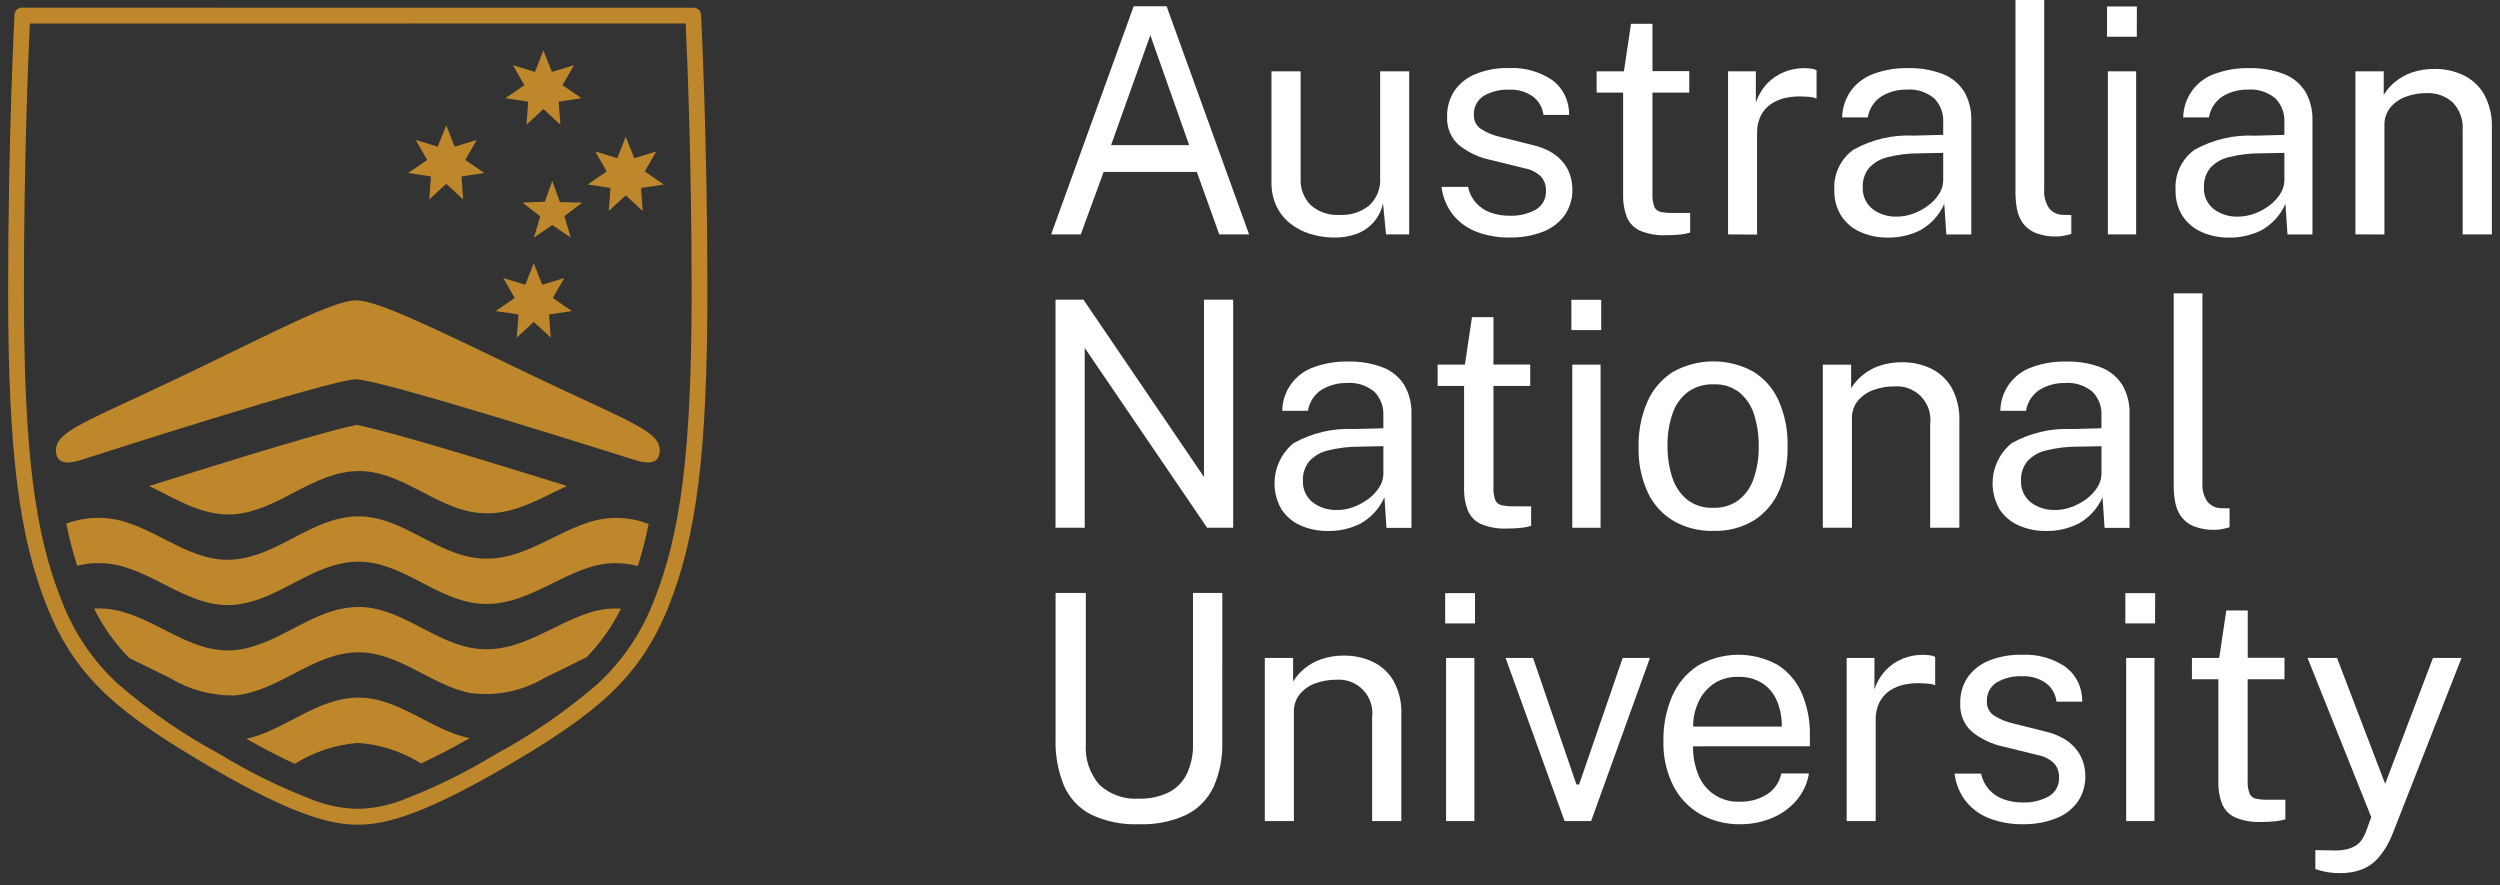 <svg width="161" height="57" viewBox="0 0 161 57" fill="none" xmlns="http://www.w3.org/2000/svg">
<rect x="0" y="0" width="161" height="57" fill="#333333" stroke="none"/>
<g clip-path="url(#clip0_1_435)">
<g clip-path="url(#clip1_1_435)">
<g clip-path="url(#clip2_1_435)">
<path d="M74.081 2.265L76.581 9.345H71.553L74.081 2.265ZM73.009 0.405L67.693 15.096H69.602L71.075 11.073H77.077L78.52 15.096H80.441L75.13 0.405H73.009Z" fill="white"/>
<path d="M85.918 15.3C85.392 15.296 84.87 15.216 84.368 15.061C83.9 14.918 83.464 14.689 83.081 14.385C82.708 14.086 82.407 13.706 82.203 13.273C81.981 12.787 81.871 12.258 81.882 11.724V4.592H83.761V11.531C83.748 11.837 83.798 12.143 83.908 12.429C84.017 12.715 84.183 12.976 84.396 13.197C84.656 13.427 84.96 13.602 85.289 13.713C85.618 13.823 85.966 13.867 86.312 13.84C86.986 13.872 87.649 13.657 88.176 13.235C88.421 13.007 88.611 12.726 88.734 12.414C88.856 12.102 88.906 11.766 88.881 11.432V4.592H90.751V15.097H89.26L89.067 13.085C88.974 13.543 88.762 13.969 88.452 14.319C88.143 14.67 87.747 14.933 87.303 15.082C86.858 15.235 86.388 15.307 85.918 15.296" fill="white"/>
<path d="M97.211 15.3C96.518 15.305 95.829 15.19 95.175 14.96C94.57 14.746 94.033 14.376 93.617 13.888C93.184 13.358 92.912 12.714 92.835 12.034H94.541C94.62 12.417 94.796 12.772 95.053 13.066C95.308 13.345 95.627 13.558 95.983 13.685C96.374 13.827 96.787 13.897 97.203 13.893C97.797 13.92 98.387 13.783 98.909 13.498C99.119 13.373 99.291 13.194 99.405 12.979C99.52 12.764 99.573 12.521 99.559 12.278C99.567 12.108 99.541 11.938 99.483 11.779C99.424 11.619 99.335 11.473 99.219 11.348C98.925 11.08 98.561 10.902 98.169 10.835L95.994 10.299C95.249 10.146 94.551 9.819 93.957 9.344C93.701 9.117 93.499 8.836 93.367 8.52C93.235 8.205 93.176 7.863 93.195 7.522C93.177 6.949 93.33 6.383 93.633 5.897C93.961 5.403 94.427 5.018 94.973 4.789C95.678 4.497 96.436 4.359 97.198 4.383C98.176 4.337 99.143 4.606 99.957 5.151C100.306 5.41 100.588 5.751 100.778 6.142C100.968 6.534 101.061 6.966 101.049 7.402H99.399C99.372 7.169 99.298 6.944 99.182 6.74C99.066 6.537 98.909 6.359 98.723 6.217C98.274 5.902 97.732 5.746 97.184 5.775C96.613 5.75 96.045 5.89 95.55 6.176C95.343 6.308 95.175 6.493 95.064 6.712C94.953 6.931 94.903 7.176 94.918 7.421C94.913 7.593 94.951 7.764 95.029 7.918C95.107 8.071 95.223 8.203 95.365 8.3C95.769 8.558 96.217 8.74 96.687 8.836L98.789 9.364C99.217 9.463 99.625 9.631 99.998 9.862C100.288 10.049 100.542 10.287 100.749 10.563C100.928 10.806 101.062 11.08 101.144 11.371C101.219 11.633 101.258 11.905 101.261 12.178C101.277 12.768 101.108 13.349 100.779 13.839C100.431 14.322 99.951 14.695 99.397 14.912C98.703 15.183 97.962 15.312 97.218 15.292" fill="white"/>
<path d="M108.788 5.963H106.419V12.495C106.404 12.773 106.444 13.051 106.536 13.313C106.571 13.395 106.626 13.468 106.694 13.525C106.763 13.583 106.844 13.623 106.932 13.643C107.184 13.698 107.441 13.722 107.699 13.715H108.847V14.975C108.657 15.035 108.462 15.076 108.264 15.097C107.942 15.133 107.618 15.15 107.294 15.147C106.717 15.175 106.14 15.074 105.607 14.852C105.227 14.677 104.928 14.365 104.768 13.979C104.597 13.524 104.516 13.041 104.529 12.556V5.963H102.823V4.592H104.581L105.036 1.534H106.419V4.581H108.788V5.963Z" fill="white"/>
<path d="M111.286 15.097V4.592H113.076V6.614C113.229 6.15 113.482 5.725 113.817 5.369C114.124 5.049 114.496 4.798 114.909 4.633C115.315 4.471 115.748 4.388 116.184 4.389C116.337 4.389 116.49 4.399 116.641 4.42C116.762 4.431 116.879 4.465 116.987 4.521V6.343C116.863 6.29 116.731 6.257 116.596 6.246C116.463 6.231 116.329 6.222 116.195 6.221C115.8 6.192 115.404 6.218 115.016 6.297C114.671 6.366 114.343 6.503 114.051 6.699C113.773 6.889 113.547 7.147 113.396 7.449C113.227 7.799 113.145 8.184 113.156 8.572V15.105L111.286 15.097Z" fill="white"/>
<path d="M121.598 15.3C120.979 15.312 120.365 15.189 119.799 14.939C119.299 14.717 118.874 14.356 118.574 13.899C118.269 13.405 118.115 12.832 118.132 12.252C118.097 11.75 118.191 11.247 118.405 10.792C118.618 10.336 118.944 9.942 119.352 9.647C120.544 8.98 121.899 8.663 123.263 8.733L125.142 8.683V7.864C125.157 7.583 125.113 7.302 125.014 7.039C124.914 6.776 124.761 6.536 124.565 6.335C124.062 5.919 123.416 5.716 122.765 5.77C122.206 5.765 121.656 5.914 121.175 6.199C120.94 6.35 120.739 6.55 120.586 6.784C120.433 7.019 120.331 7.283 120.287 7.559H118.631C118.65 6.938 118.851 6.336 119.209 5.828C119.579 5.339 120.082 4.966 120.658 4.756C121.361 4.497 122.107 4.373 122.856 4.389C123.635 4.366 124.41 4.497 125.137 4.776C125.702 4.999 126.18 5.398 126.5 5.914C126.816 6.477 126.972 7.117 126.951 7.763V15.098H125.343L125.211 13.127C124.895 13.849 124.35 14.447 123.661 14.829C123.019 15.147 122.311 15.309 121.594 15.301M122.163 13.95C122.521 13.949 122.877 13.884 123.213 13.757C123.559 13.631 123.884 13.455 124.178 13.234C124.453 13.031 124.689 12.78 124.875 12.492C125.039 12.239 125.132 11.946 125.142 11.644V9.845L123.577 9.875C122.901 9.873 122.228 9.955 121.572 10.119C121.107 10.225 120.685 10.469 120.362 10.82C120.082 11.175 119.94 11.619 119.961 12.07C119.949 12.332 119.998 12.594 120.106 12.834C120.213 13.074 120.375 13.285 120.579 13.45C121.034 13.798 121.597 13.974 122.169 13.949" fill="white"/>
<path d="M132.448 15.229C131.978 15.246 131.509 15.167 131.071 14.995C130.751 14.863 130.473 14.645 130.268 14.365C130.079 14.092 129.951 13.782 129.893 13.456C129.828 13.106 129.796 12.751 129.797 12.395V0H131.646V12.211C131.615 12.631 131.724 13.049 131.955 13.4C132.059 13.532 132.191 13.639 132.341 13.714C132.491 13.79 132.656 13.831 132.824 13.836L133.392 13.847V15.066C133.232 15.115 133.069 15.154 132.904 15.183C132.754 15.212 132.601 15.227 132.448 15.229Z" fill="white"/>
<path d="M137.61 2.367H135.693V0.416H137.614L137.61 2.367ZM137.568 15.097H135.746V4.592H137.568V15.097Z" fill="white"/>
<path d="M143.572 15.3C142.954 15.312 142.34 15.189 141.774 14.939C141.274 14.717 140.849 14.356 140.549 13.899C140.244 13.405 140.091 12.832 140.108 12.252C140.072 11.75 140.166 11.247 140.379 10.792C140.592 10.336 140.918 9.942 141.326 9.647C142.517 8.983 143.872 8.667 145.234 8.737L147.114 8.687V7.864C147.128 7.583 147.084 7.302 146.984 7.039C146.884 6.775 146.731 6.536 146.534 6.335C146.032 5.918 145.386 5.716 144.736 5.77C144.177 5.766 143.627 5.914 143.145 6.199C142.91 6.35 142.71 6.55 142.557 6.784C142.404 7.019 142.302 7.283 142.258 7.559H140.6C140.61 6.94 140.81 6.34 141.173 5.838C141.536 5.337 142.044 4.959 142.629 4.756C143.332 4.497 144.078 4.373 144.827 4.389C145.606 4.366 146.381 4.497 147.108 4.776C147.673 4.999 148.15 5.398 148.47 5.914C148.787 6.477 148.943 7.117 148.922 7.763V15.098H147.314L147.183 13.127C146.867 13.849 146.323 14.447 145.633 14.829C144.991 15.147 144.282 15.309 143.566 15.301M144.135 13.95C144.494 13.949 144.849 13.883 145.185 13.757C145.531 13.631 145.856 13.455 146.15 13.234C146.425 13.031 146.66 12.78 146.845 12.492C147.011 12.24 147.104 11.946 147.115 11.644V9.844L145.55 9.874C144.874 9.873 144.2 9.955 143.544 10.119C143.079 10.224 142.657 10.469 142.334 10.82C142.055 11.175 141.912 11.619 141.933 12.07C141.92 12.332 141.969 12.594 142.076 12.833C142.182 13.073 142.344 13.284 142.547 13.45C143.003 13.798 143.566 13.974 144.138 13.949" fill="white"/>
<path d="M151.689 15.097V4.592H153.511V6.117C153.697 5.804 153.936 5.525 154.217 5.293C154.541 5.023 154.911 4.813 155.31 4.674C155.788 4.51 156.292 4.431 156.798 4.44C157.431 4.433 158.057 4.569 158.632 4.836C159.193 5.103 159.661 5.533 159.974 6.071C160.333 6.731 160.506 7.478 160.475 8.229V15.097H158.595V8.412C158.622 8.08 158.579 7.746 158.468 7.432C158.357 7.118 158.181 6.831 157.952 6.589C157.492 6.183 156.894 5.97 156.281 5.995C155.827 5.992 155.375 6.069 154.948 6.224C154.558 6.361 154.211 6.599 153.943 6.914C153.679 7.243 153.542 7.656 153.557 8.078V15.098L151.689 15.097Z" fill="white"/>
<path d="M77.536 19.297H79.416V33.988H77.74L69.856 22.405V33.988H67.976V19.297H69.774L77.536 30.717V19.297Z" fill="white"/>
<path d="M85.541 34.195C84.923 34.206 84.31 34.083 83.745 33.833C83.244 33.612 82.819 33.25 82.519 32.791C82.127 32.106 81.99 31.303 82.133 30.526C82.275 29.749 82.687 29.047 83.297 28.544C84.488 27.878 85.844 27.561 87.207 27.63L89.088 27.58V26.757C89.103 26.476 89.058 26.195 88.958 25.931C88.859 25.668 88.705 25.429 88.508 25.228C88.006 24.812 87.361 24.61 86.711 24.664C86.151 24.659 85.601 24.808 85.12 25.093C84.885 25.245 84.684 25.444 84.531 25.679C84.377 25.913 84.275 26.178 84.231 26.454H82.575C82.585 25.836 82.784 25.235 83.147 24.733C83.509 24.232 84.017 23.854 84.601 23.65C85.306 23.392 86.052 23.268 86.802 23.285C87.58 23.26 88.355 23.392 89.082 23.671C89.647 23.893 90.125 24.292 90.444 24.809C90.761 25.372 90.918 26.011 90.897 26.657V33.993H89.289L89.158 32.022C88.841 32.743 88.297 33.341 87.608 33.724C86.965 34.042 86.256 34.204 85.539 34.197M86.109 32.845C86.468 32.844 86.824 32.779 87.16 32.652C87.505 32.526 87.83 32.349 88.125 32.129C88.4 31.925 88.636 31.674 88.821 31.386C88.987 31.133 89.08 30.84 89.09 30.538V28.735L87.525 28.765C86.849 28.764 86.175 28.846 85.519 29.009C85.054 29.114 84.632 29.359 84.31 29.711C84.03 30.066 83.888 30.509 83.909 30.961C83.896 31.223 83.945 31.485 84.052 31.724C84.159 31.964 84.32 32.175 84.524 32.341C84.979 32.689 85.542 32.865 86.114 32.84" fill="white"/>
<path d="M98.546 24.854H96.178V31.386C96.163 31.664 96.203 31.942 96.295 32.205C96.33 32.287 96.385 32.36 96.454 32.417C96.523 32.474 96.604 32.514 96.691 32.534C96.943 32.588 97.201 32.612 97.458 32.606H98.605V33.865C98.415 33.926 98.219 33.967 98.021 33.987C97.698 34.025 97.374 34.041 97.049 34.038C96.472 34.066 95.897 33.965 95.363 33.743C94.984 33.568 94.685 33.256 94.525 32.869C94.355 32.415 94.274 31.932 94.287 31.447V24.854H92.583V23.481H94.341L94.796 20.424H96.178V23.475H98.546V24.854Z" fill="white"/>
<path d="M103.118 21.258H101.197V19.307H103.118V21.258ZM103.077 33.988H101.255V23.483H103.077V33.988Z" fill="white"/>
<path d="M110.351 34.194C109.464 34.214 108.587 33.999 107.811 33.569C107.075 33.141 106.487 32.499 106.124 31.729C105.699 30.803 105.494 29.791 105.525 28.773C105.504 27.782 105.694 26.798 106.084 25.887C106.425 25.094 106.997 24.422 107.725 23.957C108.509 23.517 109.392 23.282 110.291 23.273C111.19 23.264 112.077 23.482 112.87 23.907C113.6 24.346 114.179 24.996 114.531 25.771C114.951 26.715 115.152 27.741 115.121 28.773C115.141 29.742 114.956 30.704 114.578 31.597C114.242 32.378 113.683 33.041 112.97 33.503C112.18 33.982 111.268 34.22 110.345 34.188M110.345 32.704C110.914 32.723 111.474 32.555 111.938 32.226C112.396 31.877 112.739 31.4 112.924 30.855C113.162 30.173 113.277 29.454 113.261 28.732C113.271 28.045 113.171 27.36 112.965 26.705C112.797 26.148 112.47 25.652 112.025 25.277C111.545 24.909 110.949 24.722 110.345 24.75C109.77 24.731 109.204 24.896 108.729 25.221C108.266 25.566 107.918 26.043 107.728 26.588C107.486 27.276 107.371 28.003 107.388 28.732C107.379 29.415 107.482 30.094 107.693 30.744C107.866 31.303 108.199 31.801 108.649 32.176C109.134 32.546 109.735 32.733 110.345 32.704Z" fill="white"/>
<path d="M117.391 33.987V23.483H119.214V25.006C119.401 24.694 119.64 24.416 119.92 24.184C120.245 23.912 120.617 23.702 121.017 23.563C121.495 23.399 121.999 23.32 122.504 23.329C123.138 23.323 123.764 23.458 124.339 23.726C124.9 23.993 125.368 24.423 125.681 24.961C126.04 25.622 126.214 26.368 126.182 27.12V33.987H124.303V27.302C124.343 26.984 124.312 26.66 124.211 26.356C124.111 26.051 123.943 25.773 123.722 25.541C123.5 25.31 123.229 25.131 122.929 25.017C122.629 24.903 122.307 24.858 121.988 24.885C121.534 24.881 121.082 24.958 120.655 25.113C120.265 25.25 119.918 25.488 119.65 25.803C119.386 26.132 119.249 26.546 119.265 26.967V33.987H117.391Z" fill="white"/>
<path d="M131.788 34.195C131.17 34.206 130.556 34.083 129.99 33.833C129.49 33.612 129.064 33.25 128.766 32.791C128.373 32.106 128.235 31.303 128.377 30.526C128.52 29.748 128.932 29.047 129.543 28.544C130.734 27.878 132.09 27.561 133.453 27.63L135.333 27.58V26.756C135.348 26.476 135.304 26.195 135.204 25.932C135.104 25.669 134.951 25.429 134.754 25.228C134.252 24.812 133.606 24.61 132.956 24.664C132.397 24.659 131.847 24.808 131.366 25.093C131.13 25.244 130.929 25.444 130.776 25.679C130.623 25.913 130.521 26.177 130.477 26.454H128.821C128.831 25.835 129.03 25.234 129.393 24.733C129.755 24.231 130.263 23.853 130.848 23.65C131.552 23.392 132.298 23.268 133.047 23.285C133.826 23.26 134.601 23.392 135.329 23.671C135.893 23.893 136.37 24.293 136.689 24.809C137.007 25.372 137.164 26.011 137.142 26.657V33.993H135.534L135.403 32.022C135.087 32.744 134.543 33.342 133.853 33.724C133.211 34.042 132.503 34.204 131.786 34.197M132.354 32.845C132.714 32.844 133.07 32.779 133.406 32.652C133.751 32.526 134.076 32.349 134.371 32.129C134.646 31.926 134.882 31.674 135.066 31.386C135.233 31.134 135.326 30.84 135.335 30.538V28.735L133.77 28.765C133.094 28.764 132.421 28.846 131.765 29.009C131.299 29.113 130.877 29.359 130.556 29.711C130.276 30.065 130.133 30.509 130.154 30.961C130.141 31.223 130.19 31.484 130.297 31.724C130.404 31.964 130.566 32.175 130.769 32.341C131.224 32.688 131.787 32.865 132.359 32.84" fill="white"/>
<path d="M142.638 34.12C142.168 34.137 141.699 34.057 141.261 33.886C140.941 33.753 140.664 33.535 140.458 33.256C140.269 32.983 140.141 32.673 140.083 32.347C140.018 31.997 139.986 31.641 139.986 31.285V18.89H141.836V31.102C141.805 31.522 141.914 31.94 142.145 32.291C142.25 32.422 142.381 32.529 142.531 32.605C142.681 32.68 142.846 32.722 143.014 32.727L143.583 32.738V33.957C143.423 34.006 143.26 34.045 143.095 34.074C142.945 34.102 142.792 34.118 142.638 34.12Z" fill="white"/>
<path d="M78.715 47.797C78.744 48.785 78.553 49.768 78.156 50.673C77.793 51.448 77.18 52.08 76.416 52.465C75.455 52.912 74.401 53.123 73.343 53.08C72.276 53.125 71.214 52.908 70.249 52.45C69.479 52.05 68.869 51.397 68.522 50.601C68.133 49.65 67.948 48.627 67.979 47.6V38.186H69.928V47.889C69.89 48.369 69.95 48.852 70.102 49.309C70.254 49.766 70.496 50.188 70.813 50.551C71.153 50.861 71.553 51.099 71.988 51.25C72.422 51.402 72.883 51.465 73.343 51.434C73.992 51.453 74.637 51.321 75.226 51.048C75.74 50.797 76.157 50.385 76.416 49.875C76.71 49.256 76.852 48.575 76.828 47.889V38.186H78.717L78.715 47.797Z" fill="white"/>
<path d="M81.454 52.878V42.373H83.276V43.896C83.463 43.584 83.702 43.306 83.983 43.074C84.308 42.803 84.679 42.593 85.079 42.455C85.558 42.291 86.062 42.212 86.568 42.221C87.201 42.214 87.827 42.349 88.401 42.617C88.963 42.883 89.431 43.313 89.744 43.85C90.104 44.512 90.277 45.258 90.246 46.01V52.878H88.365V46.194C88.405 45.875 88.374 45.552 88.273 45.247C88.172 44.943 88.005 44.664 87.783 44.432C87.561 44.201 87.29 44.021 86.99 43.908C86.69 43.794 86.368 43.749 86.048 43.775C85.595 43.771 85.144 43.849 84.718 44.004C84.327 44.141 83.98 44.379 83.713 44.695C83.448 45.023 83.311 45.437 83.327 45.858V52.878H81.454Z" fill="white"/>
<path d="M94.99 40.148H93.069V38.197H94.99V40.148ZM94.95 52.878H93.127V42.373H94.95V52.878Z" fill="white"/>
<path d="M106.256 42.373L102.468 52.878H100.76L96.96 42.373H98.729L101.523 50.521H101.695L104.499 42.373H106.256Z" fill="white"/>
<path d="M109.03 48.062C109.021 48.679 109.133 49.291 109.359 49.865C109.564 50.407 109.936 50.87 110.421 51.187C110.906 51.504 111.479 51.658 112.058 51.628C112.668 51.644 113.27 51.482 113.79 51.16C114.027 51.009 114.232 50.811 114.392 50.579C114.551 50.347 114.663 50.085 114.719 49.809H116.497C116.388 50.478 116.091 51.101 115.64 51.607C115.201 52.093 114.655 52.471 114.045 52.709C113.424 52.956 112.762 53.082 112.094 53.081C111.189 53.099 110.295 52.877 109.503 52.438C108.755 52.007 108.148 51.368 107.756 50.598C107.314 49.706 107.097 48.719 107.124 47.723C107.104 46.725 107.298 45.734 107.695 44.817C108.043 44.02 108.617 43.343 109.346 42.868C110.121 42.419 110.999 42.178 111.895 42.167C112.791 42.156 113.675 42.376 114.461 42.806C115.149 43.238 115.693 43.866 116.02 44.609C116.396 45.479 116.579 46.42 116.556 47.367V48.059L109.03 48.062ZM109.04 46.792H114.749C114.758 46.233 114.654 45.678 114.445 45.16C114.255 44.694 113.932 44.295 113.515 44.012C113.047 43.717 112.5 43.571 111.946 43.592C111.366 43.569 110.794 43.734 110.316 44.064C109.891 44.372 109.557 44.79 109.351 45.273C109.139 45.751 109.033 46.269 109.04 46.792Z" fill="white"/>
<path d="M118.925 52.878V42.373H120.713V44.395C120.867 43.931 121.121 43.507 121.455 43.15C121.762 42.829 122.134 42.578 122.547 42.414C122.953 42.252 123.385 42.169 123.822 42.169C123.975 42.17 124.128 42.18 124.28 42.199C124.4 42.213 124.517 42.249 124.625 42.307V44.129C124.501 44.075 124.368 44.043 124.233 44.032C124.074 44.016 123.94 44.008 123.833 44.008C123.438 43.979 123.041 44.004 122.653 44.083C122.309 44.153 121.981 44.289 121.689 44.484C121.411 44.675 121.186 44.933 121.034 45.234C120.865 45.584 120.783 45.969 120.795 46.358V52.878H118.925Z" fill="white"/>
<path d="M130.252 53.081C129.559 53.087 128.869 52.972 128.216 52.74C127.611 52.529 127.073 52.16 126.657 51.673C126.224 51.143 125.952 50.499 125.875 49.819H127.581C127.661 50.202 127.838 50.557 128.095 50.851C128.349 51.13 128.668 51.343 129.024 51.47C129.415 51.612 129.828 51.682 130.244 51.678C130.838 51.705 131.428 51.568 131.95 51.282C132.16 51.158 132.331 50.979 132.446 50.764C132.561 50.549 132.614 50.307 132.6 50.063C132.608 49.894 132.582 49.724 132.523 49.564C132.465 49.404 132.375 49.258 132.259 49.133C131.965 48.865 131.601 48.687 131.209 48.621L129.034 48.085C128.291 47.931 127.595 47.603 127.002 47.13C126.746 46.903 126.544 46.622 126.412 46.306C126.28 45.99 126.221 45.649 126.24 45.307C126.222 44.734 126.374 44.169 126.677 43.682C127.006 43.189 127.472 42.804 128.018 42.575C128.723 42.283 129.481 42.144 130.244 42.168C131.222 42.122 132.188 42.391 133.002 42.935C133.351 43.195 133.633 43.535 133.823 43.927C134.013 44.319 134.106 44.751 134.094 45.186H132.438C132.412 44.952 132.338 44.725 132.222 44.52C132.106 44.315 131.949 44.136 131.762 43.993C131.314 43.679 130.773 43.523 130.227 43.55C129.653 43.523 129.084 43.662 128.587 43.949C128.38 44.081 128.212 44.266 128.101 44.485C127.99 44.704 127.94 44.949 127.956 45.194C127.951 45.366 127.989 45.537 128.066 45.69C128.144 45.844 128.26 45.975 128.402 46.073C128.806 46.331 129.254 46.513 129.724 46.609L131.826 47.137C132.253 47.24 132.66 47.412 133.032 47.645C133.321 47.833 133.576 48.07 133.782 48.346C133.961 48.59 134.095 48.864 134.178 49.154C134.253 49.417 134.293 49.688 134.295 49.962C134.31 50.552 134.142 51.133 133.812 51.623C133.464 52.106 132.984 52.478 132.43 52.695C131.737 52.967 130.996 53.096 130.251 53.077" fill="white"/>
<path d="M138.787 40.148H136.873V38.197H138.792L138.787 40.148ZM138.747 52.878H136.925V42.373H138.747V52.878Z" fill="white"/>
<path d="M147.118 43.744H144.75V50.283C144.735 50.561 144.775 50.839 144.868 51.101C144.903 51.183 144.957 51.256 145.026 51.313C145.095 51.371 145.176 51.411 145.264 51.431C145.516 51.484 145.773 51.508 146.031 51.502H147.178V52.761C146.988 52.822 146.793 52.863 146.595 52.883C146.273 52.921 145.948 52.938 145.624 52.934C145.047 52.962 144.471 52.861 143.938 52.64C143.558 52.464 143.259 52.152 143.099 51.765C142.929 51.311 142.848 50.829 142.861 50.344V43.744H141.16V42.373H142.918L143.374 39.315H144.755V42.362H147.123L147.118 43.744Z" fill="white"/>
<path d="M150.724 56.23C150.174 56.241 149.627 56.151 149.109 55.966V54.747L150.181 54.767C150.508 54.787 150.836 54.759 151.156 54.685C151.378 54.635 151.589 54.542 151.777 54.412C151.921 54.308 152.043 54.177 152.137 54.026C152.215 53.895 152.285 53.759 152.345 53.619L152.71 52.624L148.607 42.373H150.505L153.604 50.48L156.683 42.373H158.522L154.092 53.67C153.879 54.236 153.572 54.762 153.183 55.224C152.881 55.574 152.497 55.843 152.065 56.007C151.636 56.159 151.184 56.234 150.729 56.23" fill="white"/>
<path d="M44.157 1.511C44.251 3.492 44.541 10.335 44.541 18.706C44.541 28.906 43.873 34.344 42.076 38.772C41.301 40.771 40.08 42.568 38.505 44.024C36.49 45.775 34.286 47.297 31.935 48.562C30.022 49.731 28.005 50.722 25.91 51.522C24.994 51.879 24.022 52.071 23.039 52.087C22.057 52.071 21.085 51.879 20.169 51.522C18.074 50.722 16.056 49.731 14.142 48.562C11.792 47.297 9.589 45.775 7.574 44.024C5.999 42.568 4.778 40.772 4.004 38.772C2.207 34.344 1.539 28.91 1.539 18.706C1.539 10.339 1.829 3.505 1.922 1.517L44.157 1.511ZM1.433 0.494C1.311 0.489 1.192 0.527 1.096 0.601C1.049 0.643 1.01 0.693 0.982 0.75C0.955 0.807 0.939 0.869 0.935 0.932C0.931 1.014 0.524 8.764 0.524 18.706C0.524 29.049 1.213 34.593 3.065 39.154C4.943 43.783 7.844 46.068 13.632 49.445C19.175 52.672 21.494 53.109 23.041 53.109C24.587 53.109 26.906 52.672 32.447 49.445C38.235 46.071 41.137 43.786 43.017 39.154C44.868 34.593 45.556 29.051 45.556 18.706C45.556 8.764 45.149 1.019 45.146 0.937C45.143 0.874 45.127 0.812 45.099 0.755C45.071 0.698 45.032 0.648 44.984 0.607C44.886 0.53 44.764 0.492 44.641 0.5L1.433 0.494Z" fill="#BF872B"/>
<path d="M36.055 13.014L35.568 11.654L35.087 12.992L33.649 13.048L34.791 13.932L34.384 15.304L35.564 14.49L36.755 15.304L36.346 13.917L37.487 13.048L36.055 13.014Z" fill="#BF872B"/>
<path d="M34.374 20.729L35.465 21.737L35.357 20.255L36.825 20.031L35.6 19.192L36.34 17.904L34.92 18.339L34.374 16.957L33.828 18.339L32.408 17.904L33.149 19.192L31.922 20.031L33.391 20.255L33.283 21.737L34.374 20.729Z" fill="#BF872B"/>
<path d="M40.298 12.579L41.39 13.587L41.281 12.105L42.75 11.881L41.525 11.042L42.264 9.754L40.844 10.189L40.298 8.807L39.753 10.189L38.333 9.754L39.073 11.042L37.847 11.881L39.316 12.105L39.207 13.587L40.298 12.579Z" fill="#BF872B"/>
<path d="M34.998 7.022L36.089 8.03L35.981 6.548L37.449 6.324L36.224 5.485L36.964 4.197L35.543 4.632L34.998 3.25L34.452 4.632L33.032 4.197L33.773 5.485L32.546 6.324L34.015 6.548L33.907 8.03L34.998 7.022Z" fill="#BF872B"/>
<path d="M28.737 11.837L29.828 12.846L29.72 11.363L31.188 11.139L29.963 10.3L30.703 9.013L29.282 9.447L28.737 8.065L28.191 9.447L26.771 9.013L27.512 10.3L26.285 11.139L27.754 11.363L27.645 12.846L28.737 11.837Z" fill="#BF872B"/>
<path d="M34.429 24.253C28.426 21.381 24.384 19.343 22.928 19.343C21.472 19.343 17.668 21.379 11.661 24.253C5.654 27.127 3.602 27.742 3.602 28.999C3.602 30.255 5.077 29.658 5.525 29.523C5.973 29.388 21.303 24.429 22.927 24.429C24.551 24.429 40.114 29.389 40.563 29.523C41.012 29.657 42.486 30.256 42.486 28.999C42.486 27.741 40.436 27.127 34.429 24.253Z" fill="#BF872B"/>
<path d="M37.881 33.644C35.276 34.518 33.208 36.424 30.322 35.881C27.792 35.405 25.692 33.22 23.033 33.253C20.125 33.291 17.93 35.795 15.076 36.033C12.271 36.268 10.088 33.996 7.474 33.46C6.402 33.248 5.292 33.338 4.268 33.72C4.454 34.636 4.687 35.541 4.968 36.433C5.789 36.227 6.645 36.208 7.474 36.378C10.088 36.914 12.271 39.18 15.076 38.951C17.93 38.713 20.125 36.209 23.033 36.171C25.689 36.138 27.789 38.322 30.322 38.798C33.208 39.342 35.276 37.436 37.881 36.561C38.912 36.211 40.024 36.173 41.076 36.454C41.356 35.564 41.589 34.66 41.775 33.746C40.528 33.26 39.151 33.225 37.881 33.647" fill="#BF872B"/>
<path d="M37.881 39.48C35.276 40.355 33.208 42.259 30.322 41.717C27.792 41.241 25.692 39.056 23.033 39.09C20.125 39.126 17.93 41.631 15.076 41.869C12.271 42.104 10.088 39.833 7.474 39.297C7.008 39.2 6.532 39.164 6.057 39.189C6.631 40.351 7.385 41.415 8.292 42.341C8.318 42.37 8.35 42.393 8.385 42.411C8.68 42.552 10.198 43.288 10.958 43.669C12.201 44.419 13.629 44.807 15.081 44.789C17.935 44.551 20.13 42.046 23.038 42.01C25.695 41.977 27.794 44.161 30.327 44.637C31.964 44.849 33.624 44.508 35.044 43.667C35.805 43.301 37.431 42.494 37.736 42.343C37.77 42.326 37.801 42.302 37.828 42.273C38.7 41.363 39.43 40.326 39.994 39.198C39.279 39.153 38.563 39.249 37.886 39.482" fill="#BF872B"/>
<path d="M15.871 47.581C17.032 48.235 18.062 48.767 18.98 49.189C20.206 48.425 21.595 47.964 23.034 47.843C24.483 47.937 25.885 48.392 27.113 49.167C28.038 48.739 29.079 48.203 30.25 47.538C27.75 47.035 25.669 44.892 23.034 44.926C20.399 44.959 18.352 47.016 15.869 47.581" fill="#BF872B"/>
<path d="M32.435 30.038C29.356 29.098 27.252 28.483 25.814 28.082C24.445 27.701 23.805 27.556 23.381 27.449C23.256 27.417 23.045 27.377 22.973 27.364C22.879 27.381 22.749 27.408 22.572 27.449C22.217 27.53 21.671 27.663 20.83 27.899C19.404 28.291 17.133 28.956 13.518 30.076C12.358 30.436 11.059 30.843 9.605 31.302C11.38 32.148 13.082 33.285 15.11 33.115C17.964 32.877 20.159 30.373 23.067 30.336C25.724 30.302 27.823 32.487 30.356 32.963C32.707 33.406 34.516 32.223 36.514 31.296C34.993 30.822 33.642 30.405 32.44 30.038" fill="#BF872B"/>
</g>
</g>
</g>
<defs>
<clipPath id="clip0_1_435">
<rect width="160" height="56.23" fill="white" transform="translate(0.5)"/>
</clipPath>
<clipPath id="clip1_1_435">
<rect width="160" height="56.23" fill="white" transform="translate(0.5)"/>
</clipPath>
<clipPath id="clip2_1_435">
<rect width="159.953" height="56.23" fill="white" transform="translate(0.524)"/>
</clipPath>
</defs>
</svg>
